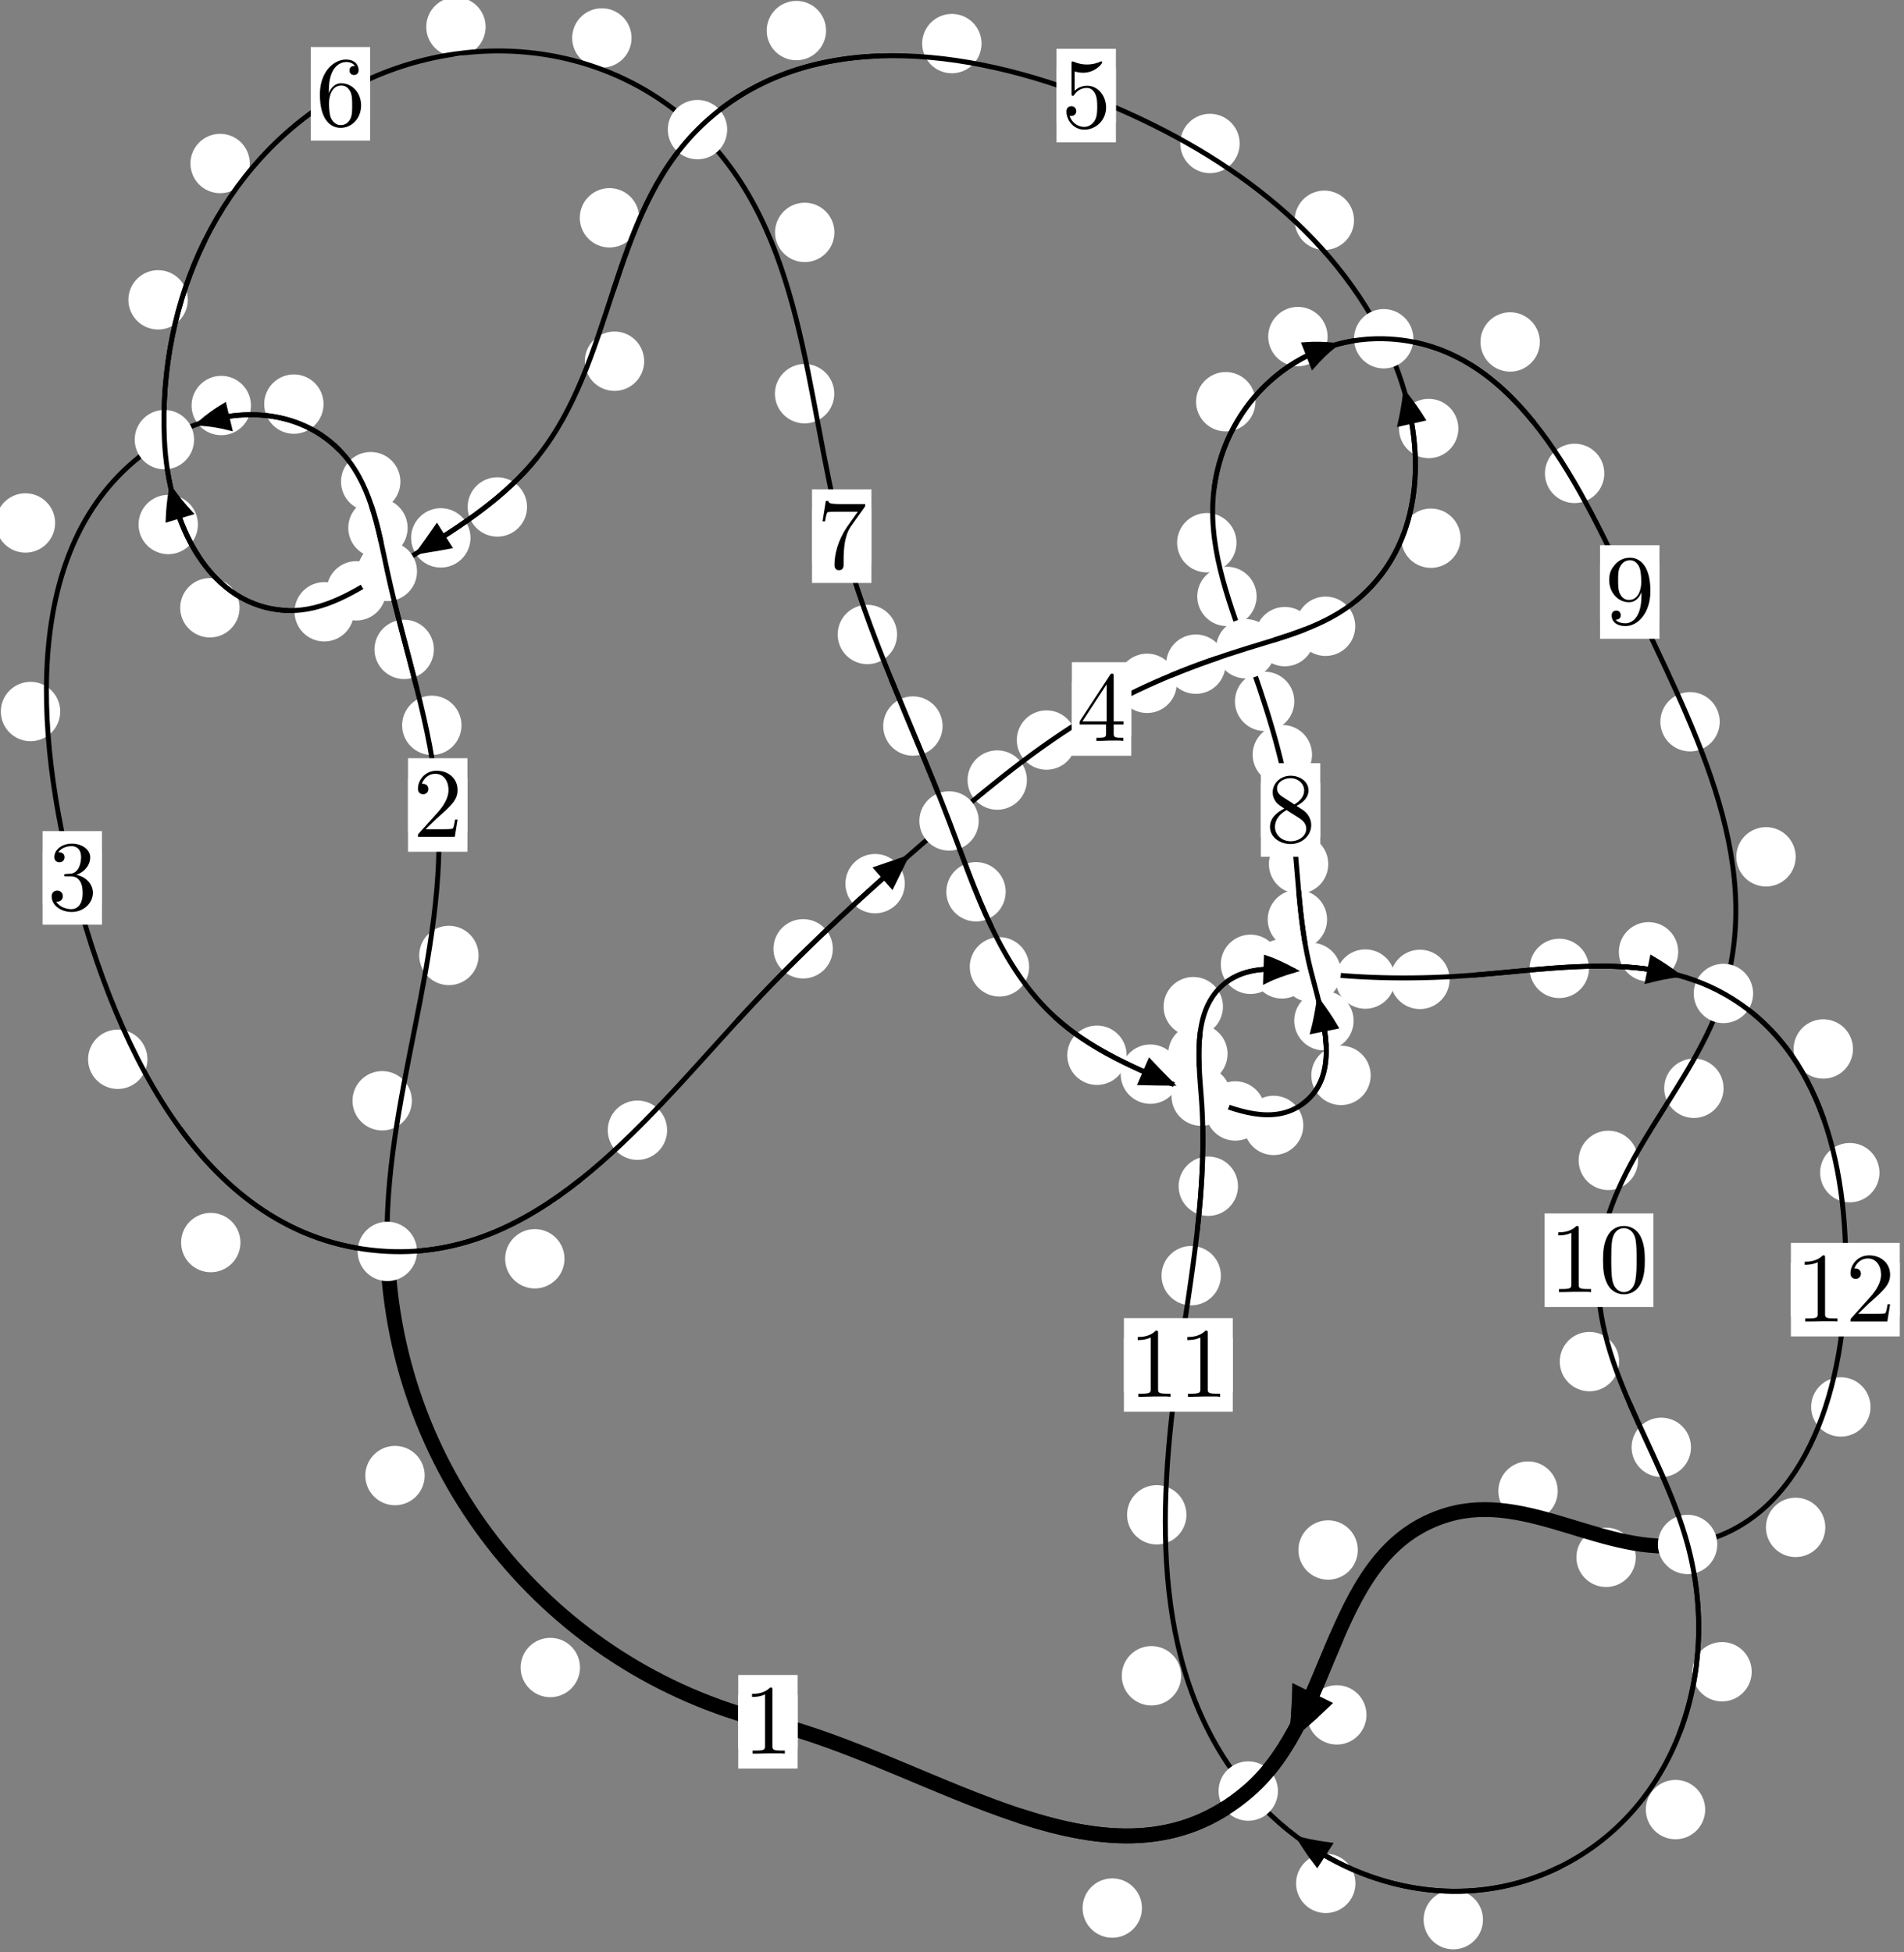 <?xml version="1.0"?>
<!-- Created by MetaPost 1.999 on 2021.07.06:0008 -->
<svg version="1.1" xmlns="http://www.w3.org/2000/svg" xmlns:xlink="http://www.w3.org/1999/xlink" width="191.711" height="196.555" viewBox="0 0 191.711 196.555">
<rect x="0" y="0" width="191.711" height="196.555" fill="#808080" stroke="none"/>
<!-- Original BoundingBox: -39.427658 -70.274521 152.283630 126.280273 -->
  <defs>
    <g transform="scale(0.01,0.01)" id="GLYPHcmr10_48">
      <path style="fill-rule: evenodd;" d="M460 -320C460 -400,455 -480,420 -554C374 -650,292 -666,250 -666C190 -666,117 -640,76 -547C44 -478,39 -400,39 -320C39 -245,43 -155,84 -79C127 2,200 22,249 22C303 22,379 1,423 -94C455 -163,460 -241,460 -320M249 -0C210 -0,151 -25,133 -121C122 -181,122 -273,122 -332C122 -396,122 -462,130 -516C149 -635,224 -644,249 -644C282 -644,348 -626,367 -527C377 -471,377 -395,377 -332C377 -257,377 -189,366 -125C351 -30,294 -0,249 -0"></path>
    </g>
    <g transform="scale(0.01,0.01)" id="GLYPHcmr10_49">
      <path style="fill-rule: evenodd;" d="M294 -640C294 -664,294 -666,271 -666C209 -602,121 -602,89 -602L89 -571C109 -571,168 -571,220 -597L220 -79C220 -43,217 -31,127 -31L95 -31L95 -0L257 -0L130 -3L217 -3L257 -3L297 -3L384 -3L419 -0L419 -31L387 -31C297 -31,294 -42,294 -79"></path>
    </g>
    <g transform="scale(0.01,0.01)" id="GLYPHcmr10_50">
      <path style="fill-rule: evenodd;" d="M127 -77L233 -180C389 -318,449 -372,449 -472C449 -586,359 -666,237 -666C124 -666,50 -574,50 -485C50 -429,100 -429,103 -429C120 -429,155 -441,155 -482C155 -508,137 -534,102 -534C94 -534,92 -534,89 -533C112 -598,166 -635,224 -635C315 -635,358 -554,358 -472C358 -392,308 -313,253 -251L61 -37C50 -26,50 -24,50 -0L421 -0L449 -174L424 -174C419 -144,412 -100,402 -85C395 -77,329 -77,307 -77"></path>
    </g>
    <g transform="scale(0.01,0.01)" id="GLYPHcmr10_51">
      <path style="fill-rule: evenodd;" d="M290 -352C372 -379,430 -449,430 -528C430 -610,342 -666,246 -666C145 -666,69 -606,69 -530C69 -497,91 -478,120 -478C151 -478,171 -500,171 -529C171 -579,124 -579,109 -579C140 -628,206 -641,242 -641C283 -641,338 -619,338 -529C338 -517,336 -459,310 -415C280 -367,246 -364,221 -363C213 -362,189 -360,182 -360C174 -359,167 -358,167 -348C167 -337,174 -337,191 -337L235 -337C317 -337,354 -269,354 -171C354 -35,285 -6,241 -6C198 -6,123 -23,88 -82C123 -77,154 -99,154 -137C154 -173,127 -193,98 -193C74 -193,42 -179,42 -135C42 -44,135 22,244 22C366 22,457 -69,457 -171C457 -253,394 -331,290 -352"></path>
    </g>
    <g transform="scale(0.01,0.01)" id="GLYPHcmr10_52">
      <path style="fill-rule: evenodd;" d="M294 -165L294 -78C294 -42,292 -31,218 -31L197 -31L197 -0L332 -0L238 -3L290 -3L332 -3L374 -3L427 -3L468 -0L468 -31L447 -31C373 -31,371 -42,371 -78L371 -165L471 -165L471 -196L371 -196L371 -651C371 -671,371 -677,355 -677C346 -677,343 -677,335 -665L28 -196L28 -165M300 -196L56 -196L300 -569"></path>
    </g>
    <g transform="scale(0.01,0.01)" id="GLYPHcmr10_53">
      <path style="fill-rule: evenodd;" d="M449 -201C449 -320,367 -420,259 -420C211 -420,168 -404,132 -369L132 -564C152 -558,185 -551,217 -551C340 -551,410 -642,410 -655C410 -661,407 -666,400 -666C399 -666,397 -666,392 -663C372 -654,323 -634,256 -634C216 -634,170 -641,123 -662C115 -665,113 -665,111 -665C101 -665,101 -657,101 -641L101 -345C101 -327,101 -319,115 -319C122 -319,124 -322,128 -328C139 -344,176 -398,257 -398C309 -398,334 -352,342 -334C358 -297,360 -258,360 -208C360 -173,360 -113,336 -71C312 -32,275 -6,229 -6C156 -6,99 -59,82 -118C85 -117,88 -116,99 -116C132 -116,149 -141,149 -165C149 -189,132 -214,99 -214C85 -214,50 -207,50 -161C50 -75,119 22,231 22C347 22,449 -74,449 -201"></path>
    </g>
    <g transform="scale(0.01,0.01)" id="GLYPHcmr10_54">
      <path style="fill-rule: evenodd;" d="M132 -328L132 -352C132 -605,256 -641,307 -641C331 -641,373 -635,395 -601C380 -601,340 -601,340 -556C340 -525,364 -510,386 -510C402 -510,432 -519,432 -558C432 -618,388 -666,305 -666C177 -666,42 -537,42 -316C42 -49,158 22,251 22C362 22,457 -72,457 -204C457 -331,368 -427,257 -427C189 -427,152 -376,132 -328M251 -6C188 -6,158 -66,152 -81C134 -128,134 -208,134 -226C134 -304,166 -404,256 -404C272 -404,318 -404,349 -342C367 -305,367 -254,367 -205C367 -157,367 -107,350 -71C320 -11,274 -6,251 -6"></path>
    </g>
    <g transform="scale(0.01,0.01)" id="GLYPHcmr10_55">
      <path style="fill-rule: evenodd;" d="M476 -609C485 -621,485 -623,485 -644L242 -644C120 -644,118 -657,114 -676L89 -676L56 -470L81 -470C84 -486,93 -549,106 -561C113 -567,191 -567,204 -567L411 -567C400 -551,321 -442,299 -409C209 -274,176 -135,176 -33C176 -23,176 22,222 22C268 22,268 -23,268 -33L268 -84C268 -139,271 -194,279 -248C283 -271,297 -357,341 -419"></path>
    </g>
    <g transform="scale(0.01,0.01)" id="GLYPHcmr10_56">
      <path style="fill-rule: evenodd;" d="M163 -457C117 -487,113 -521,113 -538C113 -599,178 -641,249 -641C322 -641,386 -589,386 -517C386 -460,347 -412,287 -377M309 -362C381 -399,430 -451,430 -517C430 -609,341 -666,250 -666C150 -666,69 -592,69 -499C69 -481,71 -436,113 -389C124 -377,161 -352,186 -335C128 -306,42 -250,42 -151C42 -45,144 22,249 22C362 22,457 -61,457 -168C457 -204,446 -249,408 -291C389 -312,373 -322,309 -362M209 -320L332 -242C360 -223,407 -193,407 -132C407 -58,332 -6,250 -6C164 -6,92 -68,92 -151C92 -209,124 -273,209 -320"></path>
    </g>
    <g transform="scale(0.01,0.01)" id="GLYPHcmr10_57">
      <path style="fill-rule: evenodd;" d="M367 -318L367 -286C367 -52,263 -6,205 -6C188 -6,134 -8,107 -42C151 -42,159 -71,159 -88C159 -119,135 -134,113 -134C97 -134,67 -125,67 -86C67 -19,121 22,206 22C335 22,457 -114,457 -329C457 -598,342 -666,253 -666C198 -666,149 -648,106 -603C65 -558,42 -516,42 -441C42 -316,130 -218,242 -218C303 -218,344 -260,367 -318M243 -241C227 -241,181 -241,150 -304C132 -341,132 -391,132 -440C132 -494,132 -541,153 -578C180 -628,218 -641,253 -641C299 -641,332 -607,349 -562C361 -530,365 -467,365 -421C365 -338,331 -241,243 -241"></path>
    </g>
  </defs>
  <path d="M58.398 167.897C58.398 167.105,58.083 166.344,57.523 165.784C56.962 165.224,56.202 164.909,55.409 164.909C54.617 164.909,53.857 165.224,53.296 165.784C52.736 166.344,52.421 167.105,52.421 167.897C52.421 168.69,52.736 169.45,53.296 170.011C53.857 170.571,54.617 170.886,55.409 170.886C56.202 170.886,56.962 170.571,57.523 170.011C58.083 169.45,58.398 168.69,58.398 167.897Z" style="fill: rgb(100%,100%,100%);stroke: none;"></path>
  <path d="M80.312 173.361C80.312 172.568,79.997 171.808,79.436 171.248C78.876 170.687,78.115 170.372,77.323 170.372C76.53 170.372,75.77 170.687,75.209 171.248C74.649 171.808,74.334 172.568,74.334 173.361C74.334 174.154,74.649 174.914,75.209 175.474C75.77 176.035,76.53 176.35,77.323 176.35C78.115 176.35,78.876 176.035,79.436 175.474C79.997 174.914,80.312 174.154,80.312 173.361Z" style="fill: rgb(100%,100%,100%);stroke: none;"></path>
  <path d="M41.47 110.833C41.47 110.04,41.156 109.28,40.595 108.72C40.035 108.159,39.274 107.844,38.482 107.844C37.689 107.844,36.929 108.159,36.368 108.72C35.808 109.28,35.493 110.04,35.493 110.833C35.493 111.626,35.808 112.386,36.368 112.946C36.929 113.507,37.689 113.822,38.482 113.822C39.274 113.822,40.035 113.507,40.595 112.946C41.156 112.386,41.47 111.626,41.47 110.833Z" style="fill: rgb(100%,100%,100%);stroke: none;"></path>
  <path d="M42.76 148.571C42.76 147.778,42.445 147.018,41.885 146.458C41.324 145.897,40.564 145.582,39.771 145.582C38.979 145.582,38.218 145.897,37.658 146.458C37.097 147.018,36.783 147.778,36.783 148.571C36.783 149.364,37.097 150.124,37.658 150.684C38.218 151.245,38.979 151.56,39.771 151.56C40.564 151.56,41.324 151.245,41.885 150.684C42.445 150.124,42.76 149.364,42.76 148.571Z" style="fill: rgb(100%,100%,100%);stroke: none;"></path>
  <path d="M46.467 73.031C46.467 72.238,46.152 71.478,45.591 70.917C45.031 70.357,44.271 70.042,43.478 70.042C42.685 70.042,41.925 70.357,41.365 70.917C40.804 71.478,40.489 72.238,40.489 73.031C40.489 73.823,40.804 74.584,41.365 75.144C41.925 75.705,42.685 76.02,43.478 76.02C44.271 76.02,45.031 75.705,45.591 75.144C46.152 74.584,46.467 73.823,46.467 73.031Z" style="fill: rgb(100%,100%,100%);stroke: none;"></path>
  <path d="M48.189 96.204C48.189 95.411,47.874 94.651,47.313 94.09C46.753 93.53,45.993 93.215,45.2 93.215C44.407 93.215,43.647 93.53,43.087 94.09C42.526 94.651,42.211 95.411,42.211 96.204C42.211 96.996,42.526 97.756,43.087 98.317C43.647 98.877,44.407 99.192,45.2 99.192C45.993 99.192,46.753 98.877,47.313 98.317C47.874 97.756,48.189 96.996,48.189 96.204Z" style="fill: rgb(100%,100%,100%);stroke: none;"></path>
  <path d="M41.043 53.151C41.043 52.358,40.728 51.598,40.168 51.038C39.607 50.477,38.847 50.162,38.054 50.162C37.262 50.162,36.501 50.477,35.941 51.038C35.381 51.598,35.066 52.358,35.066 53.151C35.066 53.944,35.381 54.704,35.941 55.264C36.501 55.825,37.262 56.14,38.054 56.14C38.847 56.14,39.607 55.825,40.168 55.264C40.728 54.704,41.043 53.944,41.043 53.151Z" style="fill: rgb(100%,100%,100%);stroke: none;"></path>
  <path d="M43.684 65.387C43.684 64.594,43.369 63.834,42.809 63.273C42.248 62.713,41.488 62.398,40.695 62.398C39.903 62.398,39.143 62.713,38.582 63.273C38.022 63.834,37.707 64.594,37.707 65.387C37.707 66.179,38.022 66.939,38.582 67.5C39.143 68.06,39.903 68.375,40.695 68.375C41.488 68.375,42.248 68.06,42.809 67.5C43.369 66.939,43.684 66.179,43.684 65.387Z" style="fill: rgb(100%,100%,100%);stroke: none;"></path>
  <path d="M32.577 40.689C32.577 39.896,32.262 39.136,31.702 38.576C31.141 38.015,30.381 37.7,29.588 37.7C28.796 37.7,28.036 38.015,27.475 38.576C26.915 39.136,26.6 39.896,26.6 40.689C26.6 41.482,26.915 42.242,27.475 42.802C28.036 43.363,28.796 43.678,29.588 43.678C30.381 43.678,31.141 43.363,31.702 42.802C32.262 42.242,32.577 41.482,32.577 40.689Z" style="fill: rgb(100%,100%,100%);stroke: none;"></path>
  <path d="M40.314 48.498C40.314 47.705,39.999 46.945,39.439 46.385C38.878 45.824,38.118 45.509,37.325 45.509C36.533 45.509,35.772 45.824,35.212 46.385C34.651 46.945,34.336 47.705,34.336 48.498C34.336 49.291,34.651 50.051,35.212 50.611C35.772 51.172,36.533 51.487,37.325 51.487C38.118 51.487,38.878 51.172,39.439 50.611C39.999 50.051,40.314 49.291,40.314 48.498Z" style="fill: rgb(100%,100%,100%);stroke: none;"></path>
  <path d="M5.55 52.656C5.55 51.863,5.235 51.103,4.674 50.543C4.114 49.982,3.354 49.667,2.561 49.667C1.768 49.667,1.008 49.982,0.448 50.543C-0.113 51.103,-0.428 51.863,-0.428 52.656C-0.428 53.449,-0.113 54.209,0.448 54.769C1.008 55.33,1.768 55.645,2.561 55.645C3.354 55.645,4.114 55.33,4.674 54.769C5.235 54.209,5.55 53.449,5.55 52.656Z" style="fill: rgb(100%,100%,100%);stroke: none;"></path>
  <path d="M25.268 40.832C25.268 40.039,24.953 39.279,24.392 38.719C23.832 38.158,23.072 37.843,22.279 37.843C21.486 37.843,20.726 38.158,20.166 38.719C19.605 39.279,19.29 40.039,19.29 40.832C19.29 41.625,19.605 42.385,20.166 42.945C20.726 43.506,21.486 43.821,22.279 43.821C23.072 43.821,23.832 43.506,24.392 42.945C24.953 42.385,25.268 41.625,25.268 40.832Z" style="fill: rgb(100%,100%,100%);stroke: none;"></path>
  <path d="M14.844 106.658C14.844 105.865,14.529 105.105,13.969 104.544C13.408 103.984,12.648 103.669,11.856 103.669C11.063 103.669,10.303 103.984,9.742 104.544C9.182 105.105,8.867 105.865,8.867 106.658C8.867 107.45,9.182 108.21,9.742 108.771C10.303 109.331,11.063 109.646,11.856 109.646C12.648 109.646,13.408 109.331,13.969 108.771C14.529 108.21,14.844 107.45,14.844 106.658Z" style="fill: rgb(100%,100%,100%);stroke: none;"></path>
  <path d="M6.062 71.642C6.062 70.849,5.747 70.089,5.187 69.529C4.626 68.968,3.866 68.653,3.073 68.653C2.281 68.653,1.521 68.968,0.96 69.529C0.4 70.089,0.085 70.849,0.085 71.642C0.085 72.435,0.4 73.195,0.96 73.755C1.521 74.316,2.281 74.631,3.073 74.631C3.866 74.631,4.626 74.316,5.187 73.755C5.747 73.195,6.062 72.435,6.062 71.642Z" style="fill: rgb(100%,100%,100%);stroke: none;"></path>
  <path d="M56.838 126.743C56.838 125.95,56.524 125.19,55.963 124.63C55.403 124.069,54.642 123.754,53.85 123.754C53.057 123.754,52.297 124.069,51.736 124.63C51.176 125.19,50.861 125.95,50.861 126.743C50.861 127.536,51.176 128.296,51.736 128.856C52.297 129.417,53.057 129.732,53.85 129.732C54.642 129.732,55.403 129.417,55.963 128.856C56.524 128.296,56.838 127.536,56.838 126.743Z" style="fill: rgb(100%,100%,100%);stroke: none;"></path>
  <path d="M24.211 125.11C24.211 124.318,23.896 123.558,23.336 122.997C22.775 122.437,22.015 122.122,21.222 122.122C20.43 122.122,19.67 122.437,19.109 122.997C18.549 123.558,18.234 124.318,18.234 125.11C18.234 125.903,18.549 126.663,19.109 127.224C19.67 127.784,20.43 128.099,21.222 128.099C22.015 128.099,22.775 127.784,23.336 127.224C23.896 126.663,24.211 125.903,24.211 125.11Z" style="fill: rgb(100%,100%,100%);stroke: none;"></path>
  <path d="M83.856 95.532C83.856 94.739,83.541 93.979,82.981 93.419C82.42 92.858,81.66 92.543,80.867 92.543C80.075 92.543,79.315 92.858,78.754 93.419C78.194 93.979,77.879 94.739,77.879 95.532C77.879 96.325,78.194 97.085,78.754 97.645C79.315 98.206,80.075 98.521,80.867 98.521C81.66 98.521,82.42 98.206,82.981 97.645C83.541 97.085,83.856 96.325,83.856 95.532Z" style="fill: rgb(100%,100%,100%);stroke: none;"></path>
  <path d="M67.172 113.799C67.172 113.006,66.857 112.246,66.296 111.685C65.736 111.125,64.976 110.81,64.183 110.81C63.39 110.81,62.63 111.125,62.07 111.685C61.509 112.246,61.194 113.006,61.194 113.799C61.194 114.591,61.509 115.352,62.07 115.912C62.63 116.473,63.39 116.788,64.183 116.788C64.976 116.788,65.736 116.473,66.296 115.912C66.857 115.352,67.172 114.591,67.172 113.799Z" style="fill: rgb(100%,100%,100%);stroke: none;"></path>
  <path d="M103.399 78.542C103.399 77.749,103.084 76.989,102.524 76.429C101.963 75.868,101.203 75.553,100.411 75.553C99.618 75.553,98.858 75.868,98.297 76.429C97.737 76.989,97.422 77.749,97.422 78.542C97.422 79.335,97.737 80.095,98.297 80.655C98.858 81.216,99.618 81.531,100.411 81.531C101.203 81.531,101.963 81.216,102.524 80.655C103.084 80.095,103.399 79.335,103.399 78.542Z" style="fill: rgb(100%,100%,100%);stroke: none;"></path>
  <path d="M91.102 88.972C91.102 88.18,90.787 87.42,90.227 86.859C89.666 86.299,88.906 85.984,88.113 85.984C87.321 85.984,86.561 86.299,86 86.859C85.44 87.42,85.125 88.18,85.125 88.972C85.125 89.765,85.44 90.525,86 91.086C86.561 91.646,87.321 91.961,88.113 91.961C88.906 91.961,89.666 91.646,90.227 91.086C90.787 90.525,91.102 89.765,91.102 88.972Z" style="fill: rgb(100%,100%,100%);stroke: none;"></path>
  <path d="M118.486 68.803C118.486 68.01,118.171 67.25,117.61 66.689C117.05 66.129,116.29 65.814,115.497 65.814C114.704 65.814,113.944 66.129,113.383 66.689C112.823 67.25,112.508 68.01,112.508 68.803C112.508 69.595,112.823 70.356,113.383 70.916C113.944 71.477,114.704 71.791,115.497 71.791C116.29 71.791,117.05 71.477,117.61 70.916C118.171 70.356,118.486 69.595,118.486 68.803Z" style="fill: rgb(100%,100%,100%);stroke: none;"></path>
  <path d="M108.358 74.514C108.358 73.721,108.043 72.961,107.483 72.401C106.922 71.84,106.162 71.525,105.37 71.525C104.577 71.525,103.817 71.84,103.256 72.401C102.696 72.961,102.381 73.721,102.381 74.514C102.381 75.307,102.696 76.067,103.256 76.628C103.817 77.188,104.577 77.503,105.37 77.503C106.162 77.503,106.922 77.188,107.483 76.628C108.043 76.067,108.358 75.307,108.358 74.514Z" style="fill: rgb(100%,100%,100%);stroke: none;"></path>
  <path d="M132.357 64.101C132.357 63.308,132.042 62.548,131.481 61.988C130.921 61.427,130.161 61.112,129.368 61.112C128.575 61.112,127.815 61.427,127.255 61.988C126.694 62.548,126.379 63.308,126.379 64.101C126.379 64.894,126.694 65.654,127.255 66.214C127.815 66.775,128.575 67.09,129.368 67.09C130.161 67.09,130.921 66.775,131.481 66.214C132.042 65.654,132.357 64.894,132.357 64.101Z" style="fill: rgb(100%,100%,100%);stroke: none;"></path>
  <path d="M123.396 66.875C123.396 66.082,123.081 65.322,122.52 64.761C121.96 64.201,121.2 63.886,120.407 63.886C119.614 63.886,118.854 64.201,118.294 64.761C117.733 65.322,117.418 66.082,117.418 66.875C117.418 67.667,117.733 68.428,118.294 68.988C118.854 69.549,119.614 69.863,120.407 69.863C121.2 69.863,121.96 69.549,122.52 68.988C123.081 68.428,123.396 67.667,123.396 66.875Z" style="fill: rgb(100%,100%,100%);stroke: none;"></path>
  <path d="M147.064 54.19C147.064 53.398,146.749 52.638,146.188 52.077C145.628 51.517,144.868 51.202,144.075 51.202C143.282 51.202,142.522 51.517,141.962 52.077C141.401 52.638,141.086 53.398,141.086 54.19C141.086 54.983,141.401 55.743,141.962 56.304C142.522 56.864,143.282 57.179,144.075 57.179C144.868 57.179,145.628 56.864,146.188 56.304C146.749 55.743,147.064 54.983,147.064 54.19Z" style="fill: rgb(100%,100%,100%);stroke: none;"></path>
  <path d="M136.459 63.057C136.459 62.264,136.144 61.504,135.583 60.944C135.023 60.383,134.263 60.068,133.47 60.068C132.677 60.068,131.917 60.383,131.357 60.944C130.796 61.504,130.481 62.264,130.481 63.057C130.481 63.85,130.796 64.61,131.357 65.17C131.917 65.731,132.677 66.046,133.47 66.046C134.263 66.046,135.023 65.731,135.583 65.17C136.144 64.61,136.459 63.85,136.459 63.057Z" style="fill: rgb(100%,100%,100%);stroke: none;"></path>
  <path d="M136.334 22.178C136.334 21.386,136.019 20.625,135.459 20.065C134.898 19.505,134.138 19.19,133.345 19.19C132.553 19.19,131.792 19.505,131.232 20.065C130.671 20.625,130.357 21.386,130.357 22.178C130.357 22.971,130.671 23.731,131.232 24.292C131.792 24.852,132.553 25.167,133.345 25.167C134.138 25.167,134.898 24.852,135.459 24.292C136.019 23.731,136.334 22.971,136.334 22.178Z" style="fill: rgb(100%,100%,100%);stroke: none;"></path>
  <path d="M146.84 43.145C146.84 42.352,146.525 41.592,145.965 41.032C145.404 40.471,144.644 40.156,143.852 40.156C143.059 40.156,142.299 40.471,141.738 41.032C141.178 41.592,140.863 42.352,140.863 43.145C140.863 43.938,141.178 44.698,141.738 45.258C142.299 45.819,143.059 46.134,143.852 46.134C144.644 46.134,145.404 45.819,145.965 45.258C146.525 44.698,146.84 43.938,146.84 43.145Z" style="fill: rgb(100%,100%,100%);stroke: none;"></path>
  <path d="M98.83 4.39C98.83 3.597,98.515 2.837,97.954 2.276C97.394 1.716,96.634 1.401,95.841 1.401C95.048 1.401,94.288 1.716,93.728 2.276C93.167 2.837,92.852 3.597,92.852 4.39C92.852 5.182,93.167 5.942,93.728 6.503C94.288 7.063,95.048 7.378,95.841 7.378C96.634 7.378,97.394 7.063,97.954 6.503C98.515 5.942,98.83 5.182,98.83 4.39Z" style="fill: rgb(100%,100%,100%);stroke: none;"></path>
  <path d="M124.819 14.447C124.819 13.654,124.504 12.894,123.943 12.334C123.383 11.773,122.623 11.458,121.83 11.458C121.037 11.458,120.277 11.773,119.717 12.334C119.156 12.894,118.841 13.654,118.841 14.447C118.841 15.24,119.156 16,119.717 16.56C120.277 17.121,121.037 17.436,121.83 17.436C122.623 17.436,123.383 17.121,123.943 16.56C124.504 16,124.819 15.24,124.819 14.447Z" style="fill: rgb(100%,100%,100%);stroke: none;"></path>
  <path d="M64.356 21.929C64.356 21.137,64.041 20.377,63.48 19.816C62.92 19.256,62.16 18.941,61.367 18.941C60.574 18.941,59.814 19.256,59.254 19.816C58.693 20.377,58.378 21.137,58.378 21.929C58.378 22.722,58.693 23.482,59.254 24.043C59.814 24.603,60.574 24.918,61.367 24.918C62.16 24.918,62.92 24.603,63.48 24.043C64.041 23.482,64.356 22.722,64.356 21.929Z" style="fill: rgb(100%,100%,100%);stroke: none;"></path>
  <path d="M83.175 3.08C83.175 2.287,82.86 1.527,82.3 0.966C81.74 0.406,80.979 0.091,80.187 0.091C79.394 0.091,78.634 0.406,78.073 0.966C77.513 1.527,77.198 2.287,77.198 3.08C77.198 3.872,77.513 4.632,78.073 5.193C78.634 5.753,79.394 6.068,80.187 6.068C80.979 6.068,81.74 5.753,82.3 5.193C82.86 4.632,83.175 3.872,83.175 3.08Z" style="fill: rgb(100%,100%,100%);stroke: none;"></path>
  <path d="M53.066 51.046C53.066 50.253,52.751 49.493,52.191 48.932C51.63 48.372,50.87 48.057,50.078 48.057C49.285 48.057,48.525 48.372,47.964 48.932C47.404 49.493,47.089 50.253,47.089 51.046C47.089 51.838,47.404 52.599,47.964 53.159C48.525 53.719,49.285 54.034,50.078 54.034C50.87 54.034,51.63 53.719,52.191 53.159C52.751 52.599,53.066 51.838,53.066 51.046Z" style="fill: rgb(100%,100%,100%);stroke: none;"></path>
  <path d="M64.861 36.369C64.861 35.577,64.546 34.816,63.986 34.256C63.426 33.695,62.665 33.381,61.873 33.381C61.08 33.381,60.32 33.695,59.759 34.256C59.199 34.816,58.884 35.577,58.884 36.369C58.884 37.162,59.199 37.922,59.759 38.483C60.32 39.043,61.08 39.358,61.873 39.358C62.665 39.358,63.426 39.043,63.986 38.483C64.546 37.922,64.861 37.162,64.861 36.369Z" style="fill: rgb(100%,100%,100%);stroke: none;"></path>
  <path d="M38.868 59.489C38.868 58.696,38.553 57.936,37.992 57.375C37.432 56.815,36.672 56.5,35.879 56.5C35.086 56.5,34.326 56.815,33.766 57.375C33.205 57.936,32.89 58.696,32.89 59.489C32.89 60.281,33.205 61.041,33.766 61.602C34.326 62.162,35.086 62.477,35.879 62.477C36.672 62.477,37.432 62.162,37.992 61.602C38.553 61.041,38.868 60.281,38.868 59.489Z" style="fill: rgb(100%,100%,100%);stroke: none;"></path>
  <path d="M47.373 54.157C47.373 53.364,47.058 52.604,46.497 52.044C45.937 51.483,45.177 51.168,44.384 51.168C43.591 51.168,42.831 51.483,42.271 52.044C41.71 52.604,41.395 53.364,41.395 54.157C41.395 54.95,41.71 55.71,42.271 56.27C42.831 56.831,43.591 57.146,44.384 57.146C45.177 57.146,45.937 56.831,46.497 56.27C47.058 55.71,47.373 54.95,47.373 54.157Z" style="fill: rgb(100%,100%,100%);stroke: none;"></path>
  <path d="M24.122 61.195C24.122 60.402,23.807 59.642,23.247 59.081C22.686 58.521,21.926 58.206,21.133 58.206C20.341 58.206,19.581 58.521,19.02 59.081C18.46 59.642,18.145 60.402,18.145 61.195C18.145 61.987,18.46 62.747,19.02 63.308C19.581 63.868,20.341 64.183,21.133 64.183C21.926 64.183,22.686 63.868,23.247 63.308C23.807 62.747,24.122 61.987,24.122 61.195Z" style="fill: rgb(100%,100%,100%);stroke: none;"></path>
  <path d="M35.636 61.6C35.636 60.808,35.321 60.048,34.761 59.487C34.2 58.927,33.44 58.612,32.647 58.612C31.855 58.612,31.094 58.927,30.534 59.487C29.973 60.048,29.659 60.808,29.659 61.6C29.659 62.393,29.973 63.153,30.534 63.714C31.094 64.274,31.855 64.589,32.647 64.589C33.44 64.589,34.2 64.274,34.761 63.714C35.321 63.153,35.636 62.393,35.636 61.6Z" style="fill: rgb(100%,100%,100%);stroke: none;"></path>
  <path d="M18.906 30.19C18.906 29.397,18.591 28.637,18.03 28.077C17.47 27.516,16.71 27.201,15.917 27.201C15.124 27.201,14.364 27.516,13.804 28.077C13.243 28.637,12.928 29.397,12.928 30.19C12.928 30.983,13.243 31.743,13.804 32.303C14.364 32.864,15.124 33.179,15.917 33.179C16.71 33.179,17.47 32.864,18.03 32.303C18.591 31.743,18.906 30.983,18.906 30.19Z" style="fill: rgb(100%,100%,100%);stroke: none;"></path>
  <path d="M19.928 52.812C19.928 52.019,19.613 51.259,19.053 50.699C18.492 50.138,17.732 49.823,16.939 49.823C16.147 49.823,15.386 50.138,14.826 50.699C14.265 51.259,13.95 52.019,13.95 52.812C13.95 53.605,14.265 54.365,14.826 54.925C15.386 55.486,16.147 55.801,16.939 55.801C17.732 55.801,18.492 55.486,19.053 54.925C19.613 54.365,19.928 53.605,19.928 52.812Z" style="fill: rgb(100%,100%,100%);stroke: none;"></path>
  <path d="M48.896 2.708C48.896 1.916,48.581 1.156,48.021 0.595C47.46 0.035,46.7 -0.28,45.907 -0.28C45.115 -0.28,44.354 0.035,43.794 0.595C43.233 1.156,42.919 1.916,42.919 2.708C42.919 3.501,43.233 4.261,43.794 4.822C44.354 5.382,45.115 5.697,45.907 5.697C46.7 5.697,47.46 5.382,48.021 4.822C48.581 4.261,48.896 3.501,48.896 2.708Z" style="fill: rgb(100%,100%,100%);stroke: none;"></path>
  <path d="M25.152 16.464C25.152 15.671,24.838 14.911,24.277 14.35C23.717 13.79,22.956 13.475,22.164 13.475C21.371 13.475,20.611 13.79,20.05 14.35C19.49 14.911,19.175 15.671,19.175 16.464C19.175 17.256,19.49 18.016,20.05 18.577C20.611 19.137,21.371 19.452,22.164 19.452C22.956 19.452,23.717 19.137,24.277 18.577C24.838 18.016,25.152 17.256,25.152 16.464Z" style="fill: rgb(100%,100%,100%);stroke: none;"></path>
  <path d="M84.015 23.399C84.015 22.606,83.7 21.846,83.14 21.286C82.579 20.725,81.819 20.41,81.026 20.41C80.234 20.41,79.474 20.725,78.913 21.286C78.353 21.846,78.038 22.606,78.038 23.399C78.038 24.192,78.353 24.952,78.913 25.512C79.474 26.073,80.234 26.388,81.026 26.388C81.819 26.388,82.579 26.073,83.14 25.512C83.7 24.952,84.015 24.192,84.015 23.399Z" style="fill: rgb(100%,100%,100%);stroke: none;"></path>
  <path d="M63.59 3.822C63.59 3.029,63.275 2.269,62.715 1.709C62.154 1.148,61.394 0.833,60.601 0.833C59.809 0.833,59.048 1.148,58.488 1.709C57.927 2.269,57.612 3.029,57.612 3.822C57.612 4.615,57.927 5.375,58.488 5.935C59.048 6.496,59.809 6.811,60.601 6.811C61.394 6.811,62.154 6.496,62.715 5.935C63.275 5.375,63.59 4.615,63.59 3.822Z" style="fill: rgb(100%,100%,100%);stroke: none;"></path>
  <path d="M90.322 63.886C90.322 63.094,90.007 62.334,89.446 61.773C88.886 61.213,88.126 60.898,87.333 60.898C86.54 60.898,85.78 61.213,85.22 61.773C84.659 62.334,84.344 63.094,84.344 63.886C84.344 64.679,84.659 65.439,85.22 66C85.78 66.56,86.54 66.875,87.333 66.875C88.126 66.875,88.886 66.56,89.446 66C90.007 65.439,90.322 64.679,90.322 63.886Z" style="fill: rgb(100%,100%,100%);stroke: none;"></path>
  <path d="M84.002 39.642C84.002 38.849,83.687 38.089,83.127 37.529C82.566 36.968,81.806 36.653,81.014 36.653C80.221 36.653,79.461 36.968,78.9 37.529C78.34 38.089,78.025 38.849,78.025 39.642C78.025 40.435,78.34 41.195,78.9 41.755C79.461 42.316,80.221 42.631,81.014 42.631C81.806 42.631,82.566 42.316,83.127 41.755C83.687 41.195,84.002 40.435,84.002 39.642Z" style="fill: rgb(100%,100%,100%);stroke: none;"></path>
  <path d="M101.262 89.791C101.262 88.998,100.947 88.238,100.387 87.677C99.826 87.117,99.066 86.802,98.274 86.802C97.481 86.802,96.721 87.117,96.16 87.677C95.6 88.238,95.285 88.998,95.285 89.791C95.285 90.583,95.6 91.343,96.16 91.904C96.721 92.464,97.481 92.779,98.274 92.779C99.066 92.779,99.826 92.464,100.387 91.904C100.947 91.343,101.262 90.583,101.262 89.791Z" style="fill: rgb(100%,100%,100%);stroke: none;"></path>
  <path d="M94.907 73.104C94.907 72.311,94.592 71.551,94.032 70.99C93.471 70.43,92.711 70.115,91.918 70.115C91.126 70.115,90.365 70.43,89.805 70.99C89.245 71.551,88.93 72.311,88.93 73.104C88.93 73.896,89.245 74.656,89.805 75.217C90.365 75.777,91.126 76.092,91.918 76.092C92.711 76.092,93.471 75.777,94.032 75.217C94.592 74.656,94.907 73.896,94.907 73.104Z" style="fill: rgb(100%,100%,100%);stroke: none;"></path>
  <path d="M113.44 106.25C113.44 105.457,113.125 104.697,112.565 104.137C112.004 103.576,111.244 103.261,110.451 103.261C109.659 103.261,108.898 103.576,108.338 104.137C107.778 104.697,107.463 105.457,107.463 106.25C107.463 107.043,107.778 107.803,108.338 108.363C108.898 108.924,109.659 109.239,110.451 109.239C111.244 109.239,112.004 108.924,112.565 108.363C113.125 107.803,113.44 107.043,113.44 106.25Z" style="fill: rgb(100%,100%,100%);stroke: none;"></path>
  <path d="M103.62 97.35C103.62 96.557,103.305 95.797,102.745 95.236C102.185 94.676,101.424 94.361,100.632 94.361C99.839 94.361,99.079 94.676,98.518 95.236C97.958 95.797,97.643 96.557,97.643 97.35C97.643 98.142,97.958 98.903,98.518 99.463C99.079 100.024,99.839 100.339,100.632 100.339C101.424 100.339,102.185 100.024,102.745 99.463C103.305 98.903,103.62 98.142,103.62 97.35Z" style="fill: rgb(100%,100%,100%);stroke: none;"></path>
  <path d="M127.366 111.861C127.366 111.068,127.051 110.308,126.49 109.748C125.93 109.187,125.17 108.872,124.377 108.872C123.584 108.872,122.824 109.187,122.264 109.748C121.703 110.308,121.388 111.068,121.388 111.861C121.388 112.654,121.703 113.414,122.264 113.974C122.824 114.535,123.584 114.85,124.377 114.85C125.17 114.85,125.93 114.535,126.49 113.974C127.051 113.414,127.366 112.654,127.366 111.861Z" style="fill: rgb(100%,100%,100%);stroke: none;"></path>
  <path d="M118.815 108.154C118.815 107.361,118.5 106.601,117.94 106.04C117.379 105.48,116.619 105.165,115.826 105.165C115.034 105.165,114.274 105.48,113.713 106.04C113.153 106.601,112.838 107.361,112.838 108.154C112.838 108.946,113.153 109.707,113.713 110.267C114.274 110.828,115.034 111.143,115.826 111.143C116.619 111.143,117.379 110.828,117.94 110.267C118.5 109.707,118.815 108.946,118.815 108.154Z" style="fill: rgb(100%,100%,100%);stroke: none;"></path>
  <path d="M138.012 108.279C138.012 107.487,137.697 106.726,137.137 106.166C136.576 105.605,135.816 105.29,135.024 105.29C134.231 105.29,133.471 105.605,132.91 106.166C132.35 106.726,132.035 107.487,132.035 108.279C132.035 109.072,132.35 109.832,132.91 110.393C133.471 110.953,134.231 111.268,135.024 111.268C135.816 111.268,136.576 110.953,137.137 110.393C137.697 109.832,138.012 109.072,138.012 108.279Z" style="fill: rgb(100%,100%,100%);stroke: none;"></path>
  <path d="M131.229 113.315C131.229 112.522,130.914 111.762,130.354 111.201C129.793 110.641,129.033 110.326,128.24 110.326C127.448 110.326,126.687 110.641,126.127 111.201C125.566 111.762,125.252 112.522,125.252 113.315C125.252 114.107,125.566 114.868,126.127 115.428C126.687 115.989,127.448 116.303,128.24 116.303C129.033 116.303,129.793 115.989,130.354 115.428C130.914 114.868,131.229 114.107,131.229 113.315Z" style="fill: rgb(100%,100%,100%);stroke: none;"></path>
  <path d="M133.621 92.582C133.621 91.79,133.306 91.029,132.746 90.469C132.185 89.909,131.425 89.594,130.633 89.594C129.84 89.594,129.08 89.909,128.519 90.469C127.959 91.029,127.644 91.79,127.644 92.582C127.644 93.375,127.959 94.135,128.519 94.696C129.08 95.256,129.84 95.571,130.633 95.571C131.425 95.571,132.185 95.256,132.746 94.696C133.306 94.135,133.621 93.375,133.621 92.582Z" style="fill: rgb(100%,100%,100%);stroke: none;"></path>
  <path d="M136.292 102.774C136.292 101.982,135.977 101.221,135.417 100.661C134.856 100.101,134.096 99.786,133.303 99.786C132.511 99.786,131.75 100.101,131.19 100.661C130.629 101.221,130.315 101.982,130.315 102.774C130.315 103.567,130.629 104.327,131.19 104.888C131.75 105.448,132.511 105.763,133.303 105.763C134.096 105.763,134.856 105.448,135.417 104.888C135.977 104.327,136.292 103.567,136.292 102.774Z" style="fill: rgb(100%,100%,100%);stroke: none;"></path>
  <path d="M132.106 75.983C132.106 75.19,131.791 74.43,131.231 73.87C130.67 73.309,129.91 72.994,129.118 72.994C128.325 72.994,127.565 73.309,127.004 73.87C126.444 74.43,126.129 75.19,126.129 75.983C126.129 76.776,126.444 77.536,127.004 78.096C127.565 78.657,128.325 78.972,129.118 78.972C129.91 78.972,130.67 78.657,131.231 78.096C131.791 77.536,132.106 76.776,132.106 75.983Z" style="fill: rgb(100%,100%,100%);stroke: none;"></path>
  <path d="M133.741 87.002C133.741 86.209,133.426 85.449,132.866 84.888C132.305 84.328,131.545 84.013,130.752 84.013C129.96 84.013,129.2 84.328,128.639 84.888C128.079 85.449,127.764 86.209,127.764 87.002C127.764 87.794,128.079 88.554,128.639 89.115C129.2 89.675,129.96 89.99,130.752 89.99C131.545 89.99,132.305 89.675,132.866 89.115C133.426 88.554,133.741 87.794,133.741 87.002Z" style="fill: rgb(100%,100%,100%);stroke: none;"></path>
  <path d="M126.527 60.052C126.527 59.26,126.212 58.499,125.652 57.939C125.091 57.379,124.331 57.064,123.539 57.064C122.746 57.064,121.986 57.379,121.425 57.939C120.865 58.499,120.55 59.26,120.55 60.052C120.55 60.845,120.865 61.605,121.425 62.166C121.986 62.726,122.746 63.041,123.539 63.041C124.331 63.041,125.091 62.726,125.652 62.166C126.212 61.605,126.527 60.845,126.527 60.052Z" style="fill: rgb(100%,100%,100%);stroke: none;"></path>
  <path d="M130.322 70.619C130.322 69.826,130.007 69.066,129.446 68.505C128.886 67.945,128.126 67.63,127.333 67.63C126.54 67.63,125.78 67.945,125.22 68.505C124.659 69.066,124.344 69.826,124.344 70.619C124.344 71.411,124.659 72.172,125.22 72.732C125.78 73.292,126.54 73.607,127.333 73.607C128.126 73.607,128.886 73.292,129.446 72.732C130.007 72.172,130.322 71.411,130.322 70.619Z" style="fill: rgb(100%,100%,100%);stroke: none;"></path>
  <path d="M126.409 40.45C126.409 39.657,126.094 38.897,125.533 38.336C124.973 37.776,124.213 37.461,123.42 37.461C122.627 37.461,121.867 37.776,121.307 38.336C120.746 38.897,120.431 39.657,120.431 40.45C120.431 41.242,120.746 42.003,121.307 42.563C121.867 43.124,122.627 43.438,123.42 43.438C124.213 43.438,124.973 43.124,125.533 42.563C126.094 42.003,126.409 41.242,126.409 40.45Z" style="fill: rgb(100%,100%,100%);stroke: none;"></path>
  <path d="M124.5 54.646C124.5 53.854,124.185 53.093,123.625 52.533C123.064 51.972,122.304 51.657,121.512 51.657C120.719 51.657,119.959 51.972,119.398 52.533C118.838 53.093,118.523 53.854,118.523 54.646C118.523 55.439,118.838 56.199,119.398 56.76C119.959 57.32,120.719 57.635,121.512 57.635C122.304 57.635,123.064 57.32,123.625 56.76C124.185 56.199,124.5 55.439,124.5 54.646Z" style="fill: rgb(100%,100%,100%);stroke: none;"></path>
  <path d="M155.044 34.431C155.044 33.638,154.729 32.878,154.168 32.317C153.608 31.757,152.848 31.442,152.055 31.442C151.262 31.442,150.502 31.757,149.942 32.317C149.381 32.878,149.066 33.638,149.066 34.431C149.066 35.223,149.381 35.983,149.942 36.544C150.502 37.104,151.262 37.419,152.055 37.419C152.848 37.419,153.608 37.104,154.168 36.544C154.729 35.983,155.044 35.223,155.044 34.431Z" style="fill: rgb(100%,100%,100%);stroke: none;"></path>
  <path d="M133.672 33.889C133.672 33.096,133.357 32.336,132.796 31.775C132.236 31.215,131.476 30.9,130.683 30.9C129.89 30.9,129.13 31.215,128.57 31.775C128.009 32.336,127.694 33.096,127.694 33.889C127.694 34.681,128.009 35.441,128.57 36.002C129.13 36.562,129.89 36.877,130.683 36.877C131.476 36.877,132.236 36.562,132.796 36.002C133.357 35.441,133.672 34.681,133.672 33.889Z" style="fill: rgb(100%,100%,100%);stroke: none;"></path>
  <path d="M173.157 72.671C173.157 71.879,172.842 71.119,172.282 70.558C171.721 69.998,170.961 69.683,170.169 69.683C169.376 69.683,168.616 69.998,168.055 70.558C167.495 71.119,167.18 71.879,167.18 72.671C167.18 73.464,167.495 74.224,168.055 74.785C168.616 75.345,169.376 75.66,170.169 75.66C170.961 75.66,171.721 75.345,172.282 74.785C172.842 74.224,173.157 73.464,173.157 72.671Z" style="fill: rgb(100%,100%,100%);stroke: none;"></path>
  <path d="M161.536 47.665C161.536 46.872,161.221 46.112,160.661 45.552C160.1 44.991,159.34 44.676,158.547 44.676C157.755 44.676,156.994 44.991,156.434 45.552C155.874 46.112,155.559 46.872,155.559 47.665C155.559 48.458,155.874 49.218,156.434 49.778C156.994 50.339,157.755 50.654,158.547 50.654C159.34 50.654,160.1 50.339,160.661 49.778C161.221 49.218,161.536 48.458,161.536 47.665Z" style="fill: rgb(100%,100%,100%);stroke: none;"></path>
  <path d="M173.543 109.577C173.543 108.784,173.228 108.024,172.668 107.464C172.107 106.903,171.347 106.588,170.554 106.588C169.762 106.588,169.001 106.903,168.441 107.464C167.881 108.024,167.566 108.784,167.566 109.577C167.566 110.37,167.881 111.13,168.441 111.69C169.001 112.251,169.762 112.566,170.554 112.566C171.347 112.566,172.107 112.251,172.668 111.69C173.228 111.13,173.543 110.37,173.543 109.577Z" style="fill: rgb(100%,100%,100%);stroke: none;"></path>
  <path d="M180.806 86.27C180.806 85.478,180.491 84.717,179.93 84.157C179.37 83.597,178.609 83.282,177.817 83.282C177.024 83.282,176.264 83.597,175.703 84.157C175.143 84.717,174.828 85.478,174.828 86.27C174.828 87.063,175.143 87.823,175.703 88.384C176.264 88.944,177.024 89.259,177.817 89.259C178.609 89.259,179.37 88.944,179.93 88.384C180.491 87.823,180.806 87.063,180.806 86.27Z" style="fill: rgb(100%,100%,100%);stroke: none;"></path>
  <path d="M163.027 137.097C163.027 136.304,162.712 135.544,162.152 134.984C161.591 134.423,160.831 134.108,160.038 134.108C159.246 134.108,158.486 134.423,157.925 134.984C157.365 135.544,157.05 136.304,157.05 137.097C157.05 137.89,157.365 138.65,157.925 139.21C158.486 139.771,159.246 140.086,160.038 140.086C160.831 140.086,161.591 139.771,162.152 139.21C162.712 138.65,163.027 137.89,163.027 137.097Z" style="fill: rgb(100%,100%,100%);stroke: none;"></path>
  <path d="M164.929 116.836C164.929 116.044,164.614 115.283,164.054 114.723C163.493 114.162,162.733 113.848,161.94 113.848C161.148 113.848,160.387 114.162,159.827 114.723C159.266 115.283,158.952 116.044,158.952 116.836C158.952 117.629,159.266 118.389,159.827 118.95C160.387 119.51,161.148 119.825,161.94 119.825C162.733 119.825,163.493 119.51,164.054 118.95C164.614 118.389,164.929 117.629,164.929 116.836Z" style="fill: rgb(100%,100%,100%);stroke: none;"></path>
  <path d="M176.378 168.324C176.378 167.531,176.063 166.771,175.502 166.21C174.942 165.65,174.182 165.335,173.389 165.335C172.596 165.335,171.836 165.65,171.276 166.21C170.715 166.771,170.4 167.531,170.4 168.324C170.4 169.116,170.715 169.877,171.276 170.437C171.836 170.998,172.596 171.312,173.389 171.312C174.182 171.312,174.942 170.998,175.502 170.437C176.063 169.877,176.378 169.116,176.378 168.324Z" style="fill: rgb(100%,100%,100%);stroke: none;"></path>
  <path d="M170.262 145.729C170.262 144.936,169.947 144.176,169.386 143.615C168.826 143.055,168.066 142.74,167.273 142.74C166.48 142.74,165.72 143.055,165.16 143.615C164.599 144.176,164.284 144.936,164.284 145.729C164.284 146.521,164.599 147.281,165.16 147.842C165.72 148.402,166.48 148.717,167.273 148.717C168.066 148.717,168.826 148.402,169.386 147.842C169.947 147.281,170.262 146.521,170.262 145.729Z" style="fill: rgb(100%,100%,100%);stroke: none;"></path>
  <path d="M149.319 193.286C149.319 192.493,149.004 191.733,148.443 191.172C147.883 190.612,147.123 190.297,146.33 190.297C145.537 190.297,144.777 190.612,144.217 191.172C143.656 191.733,143.341 192.493,143.341 193.286C143.341 194.078,143.656 194.839,144.217 195.399C144.777 195.96,145.537 196.275,146.33 196.275C147.123 196.275,147.883 195.96,148.443 195.399C149.004 194.839,149.319 194.078,149.319 193.286Z" style="fill: rgb(100%,100%,100%);stroke: none;"></path>
  <path d="M171.693 182.203C171.693 181.41,171.378 180.65,170.818 180.09C170.257 179.529,169.497 179.214,168.704 179.214C167.912 179.214,167.152 179.529,166.591 180.09C166.031 180.65,165.716 181.41,165.716 182.203C165.716 182.996,166.031 183.756,166.591 184.316C167.152 184.877,167.912 185.192,168.704 185.192C169.497 185.192,170.257 184.877,170.818 184.316C171.378 183.756,171.693 182.996,171.693 182.203Z" style="fill: rgb(100%,100%,100%);stroke: none;"></path>
  <path d="M118.926 168.729C118.926 167.936,118.611 167.176,118.051 166.616C117.49 166.055,116.73 165.74,115.938 165.74C115.145 165.74,114.385 166.055,113.824 166.616C113.264 167.176,112.949 167.936,112.949 168.729C112.949 169.522,113.264 170.282,113.824 170.842C114.385 171.403,115.145 171.718,115.938 171.718C116.73 171.718,117.49 171.403,118.051 170.842C118.611 170.282,118.926 169.522,118.926 168.729Z" style="fill: rgb(100%,100%,100%);stroke: none;"></path>
  <path d="M136.476 189.633C136.476 188.84,136.161 188.08,135.601 187.519C135.041 186.959,134.28 186.644,133.488 186.644C132.695 186.644,131.935 186.959,131.374 187.519C130.814 188.08,130.499 188.84,130.499 189.633C130.499 190.425,130.814 191.186,131.374 191.746C131.935 192.306,132.695 192.621,133.488 192.621C134.28 192.621,135.041 192.306,135.601 191.746C136.161 191.186,136.476 190.425,136.476 189.633Z" style="fill: rgb(100%,100%,100%);stroke: none;"></path>
  <path d="M122.929 128.442C122.929 127.649,122.614 126.889,122.054 126.329C121.493 125.768,120.733 125.453,119.94 125.453C119.148 125.453,118.387 125.768,117.827 126.329C117.266 126.889,116.952 127.649,116.952 128.442C116.952 129.235,117.266 129.995,117.827 130.555C118.387 131.116,119.148 131.431,119.94 131.431C120.733 131.431,121.493 131.116,122.054 130.555C122.614 129.995,122.929 129.235,122.929 128.442Z" style="fill: rgb(100%,100%,100%);stroke: none;"></path>
  <path d="M119.46 152.521C119.46 151.728,119.145 150.968,118.585 150.407C118.024 149.847,117.264 149.532,116.471 149.532C115.679 149.532,114.919 149.847,114.358 150.407C113.798 150.968,113.483 151.728,113.483 152.521C113.483 153.313,113.798 154.073,114.358 154.634C114.919 155.194,115.679 155.509,116.471 155.509C117.264 155.509,118.024 155.194,118.585 154.634C119.145 154.073,119.46 153.313,119.46 152.521Z" style="fill: rgb(100%,100%,100%);stroke: none;"></path>
  <path d="M123.601 106.108C123.601 105.315,123.286 104.555,122.725 103.994C122.165 103.434,121.405 103.119,120.612 103.119C119.819 103.119,119.059 103.434,118.499 103.994C117.938 104.555,117.623 105.315,117.623 106.108C117.623 106.9,117.938 107.661,118.499 108.221C119.059 108.782,119.819 109.097,120.612 109.097C121.405 109.097,122.165 108.782,122.725 108.221C123.286 107.661,123.601 106.9,123.601 106.108Z" style="fill: rgb(100%,100%,100%);stroke: none;"></path>
  <path d="M124.651 119.437C124.651 118.644,124.336 117.884,123.775 117.323C123.215 116.763,122.454 116.448,121.662 116.448C120.869 116.448,120.109 116.763,119.548 117.323C118.988 117.884,118.673 118.644,118.673 119.437C118.673 120.229,118.988 120.989,119.548 121.55C120.109 122.11,120.869 122.425,121.662 122.425C122.454 122.425,123.215 122.11,123.775 121.55C124.336 120.989,124.651 120.229,124.651 119.437Z" style="fill: rgb(100%,100%,100%);stroke: none;"></path>
  <path d="M128.899 97.094C128.899 96.302,128.584 95.541,128.024 94.981C127.463 94.42,126.703 94.105,125.91 94.105C125.118 94.105,124.357 94.42,123.797 94.981C123.237 95.541,122.922 96.302,122.922 97.094C122.922 97.887,123.237 98.647,123.797 99.208C124.357 99.768,125.118 100.083,125.91 100.083C126.703 100.083,127.463 99.768,128.024 99.208C128.584 98.647,128.899 97.887,128.899 97.094Z" style="fill: rgb(100%,100%,100%);stroke: none;"></path>
  <path d="M123.138 101.357C123.138 100.564,122.823 99.804,122.263 99.244C121.703 98.683,120.942 98.368,120.15 98.368C119.357 98.368,118.597 98.683,118.036 99.244C117.476 99.804,117.161 100.564,117.161 101.357C117.161 102.15,117.476 102.91,118.036 103.47C118.597 104.031,119.357 104.346,120.15 104.346C120.942 104.346,121.703 104.031,122.263 103.47C122.823 102.91,123.138 102.15,123.138 101.357Z" style="fill: rgb(100%,100%,100%);stroke: none;"></path>
  <path d="M140.461 98.58C140.461 97.788,140.146 97.027,139.586 96.467C139.025 95.906,138.265 95.591,137.472 95.591C136.68 95.591,135.919 95.906,135.359 96.467C134.798 97.027,134.484 97.788,134.484 98.58C134.484 99.373,134.798 100.133,135.359 100.694C135.919 101.254,136.68 101.569,137.472 101.569C138.265 101.569,139.025 101.254,139.586 100.694C140.146 100.133,140.461 99.373,140.461 98.58Z" style="fill: rgb(100%,100%,100%);stroke: none;"></path>
  <path d="M132.064 97.552C132.064 96.76,131.749 96,131.188 95.439C130.628 94.879,129.868 94.564,129.075 94.564C128.282 94.564,127.522 94.879,126.962 95.439C126.401 96,126.086 96.76,126.086 97.552C126.086 98.345,126.401 99.105,126.962 99.666C127.522 100.226,128.282 100.541,129.075 100.541C129.868 100.541,130.628 100.226,131.188 99.666C131.749 99.105,132.064 98.345,132.064 97.552Z" style="fill: rgb(100%,100%,100%);stroke: none;"></path>
  <path d="M159.992 97.505C159.992 96.712,159.677 95.952,159.117 95.391C158.556 94.831,157.796 94.516,157.004 94.516C156.211 94.516,155.451 94.831,154.89 95.391C154.33 95.952,154.015 96.712,154.015 97.505C154.015 98.297,154.33 99.058,154.89 99.618C155.451 100.179,156.211 100.493,157.004 100.493C157.796 100.493,158.556 100.179,159.117 99.618C159.677 99.058,159.992 98.297,159.992 97.505Z" style="fill: rgb(100%,100%,100%);stroke: none;"></path>
  <path d="M145.958 98.612C145.958 97.819,145.643 97.059,145.083 96.499C144.522 95.938,143.762 95.623,142.969 95.623C142.177 95.623,141.416 95.938,140.856 96.499C140.295 97.059,139.98 97.819,139.98 98.612C139.98 99.405,140.295 100.165,140.856 100.725C141.416 101.286,142.177 101.601,142.969 101.601C143.762 101.601,144.522 101.286,145.083 100.725C145.643 100.165,145.958 99.405,145.958 98.612Z" style="fill: rgb(100%,100%,100%);stroke: none;"></path>
  <path d="M186.574 105.619C186.574 104.827,186.259 104.067,185.699 103.506C185.138 102.946,184.378 102.631,183.585 102.631C182.793 102.631,182.032 102.946,181.472 103.506C180.911 104.067,180.596 104.827,180.596 105.619C180.596 106.412,180.911 107.172,181.472 107.733C182.032 108.293,182.793 108.608,183.585 108.608C184.378 108.608,185.138 108.293,185.699 107.733C186.259 107.172,186.574 106.412,186.574 105.619Z" style="fill: rgb(100%,100%,100%);stroke: none;"></path>
  <path d="M168.977 95.835C168.977 95.042,168.662 94.282,168.101 93.722C167.541 93.161,166.781 92.846,165.988 92.846C165.195 92.846,164.435 93.161,163.875 93.722C163.314 94.282,162.999 95.042,162.999 95.835C162.999 96.628,163.314 97.388,163.875 97.948C164.435 98.509,165.195 98.824,165.988 98.824C166.781 98.824,167.541 98.509,168.101 97.948C168.662 97.388,168.977 96.628,168.977 95.835Z" style="fill: rgb(100%,100%,100%);stroke: none;"></path>
  <path d="M188.34 141.661C188.34 140.869,188.025 140.109,187.464 139.548C186.904 138.988,186.144 138.673,185.351 138.673C184.558 138.673,183.798 138.988,183.238 139.548C182.677 140.109,182.362 140.869,182.362 141.661C182.362 142.454,182.677 143.214,183.238 143.775C183.798 144.335,184.558 144.65,185.351 144.65C186.144 144.65,186.904 144.335,187.464 143.775C188.025 143.214,188.34 142.454,188.34 141.661Z" style="fill: rgb(100%,100%,100%);stroke: none;"></path>
  <path d="M189.241 118.071C189.241 117.279,188.926 116.519,188.366 115.958C187.805 115.398,187.045 115.083,186.252 115.083C185.46 115.083,184.699 115.398,184.139 115.958C183.578 116.519,183.264 117.279,183.264 118.071C183.264 118.864,183.578 119.624,184.139 120.185C184.699 120.745,185.46 121.06,186.252 121.06C187.045 121.06,187.805 120.745,188.366 120.185C188.926 119.624,189.241 118.864,189.241 118.071Z" style="fill: rgb(100%,100%,100%);stroke: none;"></path>
  <path d="M164.703 156.804C164.703 156.011,164.388 155.251,163.827 154.691C163.267 154.13,162.507 153.815,161.714 153.815C160.921 153.815,160.161 154.13,159.601 154.691C159.04 155.251,158.725 156.011,158.725 156.804C158.725 157.597,159.04 158.357,159.601 158.917C160.161 159.478,160.921 159.793,161.714 159.793C162.507 159.793,163.267 159.478,163.827 158.917C164.388 158.357,164.703 157.597,164.703 156.804Z" style="fill: rgb(100%,100%,100%);stroke: none;"></path>
  <path d="M183.788 153.789C183.788 152.997,183.473 152.236,182.912 151.676C182.352 151.115,181.592 150.8,180.799 150.8C180.006 150.8,179.246 151.115,178.686 151.676C178.125 152.236,177.81 152.997,177.81 153.789C177.81 154.582,178.125 155.342,178.686 155.903C179.246 156.463,180.006 156.778,180.799 156.778C181.592 156.778,182.352 156.463,182.912 155.903C183.473 155.342,183.788 154.582,183.788 153.789Z" style="fill: rgb(100%,100%,100%);stroke: none;"></path>
  <path d="M136.713 156.065C136.713 155.272,136.398 154.512,135.838 153.952C135.277 153.391,134.517 153.076,133.724 153.076C132.932 153.076,132.171 153.391,131.611 153.952C131.05 154.512,130.735 155.272,130.735 156.065C130.735 156.858,131.05 157.618,131.611 158.178C132.171 158.739,132.932 159.054,133.724 159.054C134.517 159.054,135.277 158.739,135.838 158.178C136.398 157.618,136.713 156.858,136.713 156.065Z" style="fill: rgb(100%,100%,100%);stroke: none;"></path>
  <path d="M156.845 150.134C156.845 149.341,156.53 148.581,155.969 148.02C155.409 147.46,154.649 147.145,153.856 147.145C153.063 147.145,152.303 147.46,151.743 148.02C151.182 148.581,150.867 149.341,150.867 150.134C150.867 150.926,151.182 151.686,151.743 152.247C152.303 152.807,153.063 153.122,153.856 153.122C154.649 153.122,155.409 152.807,155.969 152.247C156.53 151.686,156.845 150.926,156.845 150.134Z" style="fill: rgb(100%,100%,100%);stroke: none;"></path>
  <path d="M114.981 192.118C114.981 191.325,114.666 190.565,114.105 190.004C113.545 189.444,112.784 189.129,111.992 189.129C111.199 189.129,110.439 189.444,109.878 190.004C109.318 190.565,109.003 191.325,109.003 192.118C109.003 192.91,109.318 193.67,109.878 194.231C110.439 194.791,111.199 195.106,111.992 195.106C112.784 195.106,113.545 194.791,114.105 194.231C114.666 193.67,114.981 192.91,114.981 192.118Z" style="fill: rgb(100%,100%,100%);stroke: none;"></path>
  <path d="M137.589 172.668C137.589 171.875,137.274 171.115,136.714 170.554C136.153 169.994,135.393 169.679,134.6 169.679C133.808 169.679,133.047 169.994,132.487 170.554C131.927 171.115,131.612 171.875,131.612 172.668C131.612 173.46,131.927 174.22,132.487 174.781C133.047 175.341,133.808 175.656,134.6 175.656C135.393 175.656,136.153 175.341,136.714 174.781C137.274 174.22,137.589 173.46,137.589 172.668Z" style="fill: rgb(100%,100%,100%);stroke: none;"></path>
  <path d="M77.323 173.361C55.409 167.897,39.771 148.571,39 126C38.482 110.833,45.2 96.204,44.074 81.053C43.478 73.031,40.695 65.387,39 57.532C38.054 53.151,37.325 48.498,34.161 45.304C29.588 40.689,22.279 40.832,16.553 44.266C2.561 52.656,3.073 71.642,7.275 88.394C11.856 106.658,21.222 125.11,39 126C53.85 126.743,64.183 113.799,74.284 102.74C80.867 95.532,88.113 88.972,95.557 82.659C100.411 78.542,105.37 74.514,110.916 71.386C115.497 68.803,120.407 66.875,125.43 65.32C129.368 64.101,133.47 63.057,136.641 60.406C144.075 54.19,143.852 43.145,139.323 34.108C133.345 22.178,121.83 14.447,109.37 9.625C95.841 4.39,80.187 3.08,70.231 13.052C61.367 21.929,61.873 36.369,54.068 46.081C50.078 51.046,44.384 54.157,39 57.532C35.879 59.489,32.647 61.6,28.958 61.47C21.133 61.195,16.939 52.812,16.553 44.266C15.917 30.19,22.164 16.464,34.279 9.445C45.907 2.708,60.601 3.822,70.231 13.052C81.026 23.399,81.014 39.642,84.752 53.986C87.333 63.886,91.918 73.104,95.557 82.659C98.274 89.791,100.632 97.35,106.305 102.492C110.451 106.25,115.826 108.154,120.948 110.374C124.377 111.861,128.24 113.315,131.169 111.141C135.024 108.279,133.303 102.774,132.03 97.914C130.633 92.582,130.752 87.002,129.944 81.555C129.118 75.983,127.333 70.619,125.43 65.32C123.539 60.052,121.512 54.646,122.259 49.085C123.42 40.45,130.683 33.889,139.323 34.108C152.055 34.431,158.547 47.665,164.097 59.607C170.169 72.671,177.817 86.27,173.53 100.028C170.554 109.577,161.94 116.836,160.997 126.89C160.038 137.097,167.273 145.729,169.92 155.508C173.389 168.324,168.704 182.203,157.057 187.972C146.33 193.286,133.488 189.633,125.684 180.338C115.938 168.729,116.471 152.521,118.646 137.428C119.94 128.442,121.662 119.437,120.948 110.374C120.612 106.108,120.15 101.357,123.521 98.862C125.91 97.094,129.075 97.552,132.03 97.914C137.472 98.58,142.969 98.612,148.435 98.181C157.004 97.505,165.988 95.835,173.53 100.028C183.585 105.619,186.252 118.071,185.802 129.851C185.351 141.661,180.799 153.789,169.92 155.508C161.714 156.804,153.856 150.134,145.782 152.513C133.724 156.065,134.6 172.668,125.684 180.338C111.992 192.118,94.425 177.625,77.323 173.361" style="stroke:rgb(0%,0%,0%); stroke-width: 0.498;stroke-linecap: round;stroke-linejoin: round;stroke-miterlimit: 10;fill: none;"></path>
  <path d="M77.323 173.361C55.409 167.897,39.771 148.571,39 126" style="stroke:rgb(0%,0%,0%); stroke-width: 1.494;stroke-linecap: round;stroke-linejoin: round;stroke-miterlimit: 10;fill: none;"></path>
  <path d="M169.92 155.508C161.714 156.804,153.856 150.134,145.782 152.513C133.724 156.065,134.6 172.668,125.684 180.338C111.992 192.118,94.425 177.625,77.323 173.361" style="stroke:rgb(0%,0%,0%); stroke-width: 1.494;stroke-linecap: round;stroke-linejoin: round;stroke-miterlimit: 10;fill: none;"></path>
  <path d="M41.989 126C41.989 125.207,41.674 124.447,41.113 123.887C40.553 123.326,39.793 123.011,39 123.011C38.207 123.011,37.447 123.326,36.887 123.887C36.326 124.447,36.011 125.207,36.011 126C36.011 126.793,36.326 127.553,36.887 128.113C37.447 128.674,38.207 128.989,39 128.989C39.793 128.989,40.553 128.674,41.113 128.113C41.674 127.553,41.989 126.793,41.989 126Z" style="fill: rgb(100%,100%,100%);stroke: none;"></path>
  <path d="M18.189 113.712C23.325 120.72,30.111 125.555,39 126C46.425 126.372,52.721 123.321,58.423 118.796" style="stroke:rgb(0%,0%,0%); stroke-width: 0.498;stroke-linecap: round;stroke-linejoin: round;stroke-miterlimit: 10;fill: none;"></path>
  <path d="M19.542 44.266C19.542 43.473,19.227 42.713,18.666 42.152C18.106 41.592,17.346 41.277,16.553 41.277C15.76 41.277,15 41.592,14.44 42.152C13.879 42.713,13.564 43.473,13.564 44.266C13.564 45.058,13.879 45.819,14.44 46.379C15 46.94,15.76 47.255,16.553 47.255C17.346 47.255,18.106 46.94,18.666 46.379C19.227 45.819,19.542 45.058,19.542 44.266Z" style="fill: rgb(100%,100%,100%);stroke: none;"></path>
  <path d="M19.966 55.97C17.891 52.771,16.746 48.539,16.553 44.266C16.235 37.228,17.638 30.277,20.634 24.209" style="stroke:rgb(0%,0%,0%); stroke-width: 0.498;stroke-linecap: round;stroke-linejoin: round;stroke-miterlimit: 10;fill: none;"></path>
  <path d="M98.546 82.659C98.546 81.866,98.231 81.106,97.671 80.545C97.11 79.985,96.35 79.67,95.557 79.67C94.765 79.67,94.004 79.985,93.444 80.545C92.883 81.106,92.569 81.866,92.569 82.659C92.569 83.451,92.883 84.211,93.444 84.772C94.004 85.332,94.765 85.647,95.557 85.647C96.35 85.647,97.11 85.332,97.671 84.772C98.231 84.211,98.546 83.451,98.546 82.659Z" style="fill: rgb(100%,100%,100%);stroke: none;"></path>
  <path d="M89.758 68.452C91.682 73.188,93.738 77.881,95.557 82.659C96.915 86.225,98.184 89.897,99.822 93.321" style="stroke:rgb(0%,0%,0%); stroke-width: 0.498;stroke-linecap: round;stroke-linejoin: round;stroke-miterlimit: 10;fill: none;"></path>
  <path d="M142.312 34.108C142.312 33.315,141.997 32.555,141.436 31.994C140.876 31.434,140.116 31.119,139.323 31.119C138.53 31.119,137.77 31.434,137.21 31.994C136.649 32.555,136.334 33.315,136.334 34.108C136.334 34.9,136.649 35.66,137.21 36.221C137.77 36.781,138.53 37.096,139.323 37.096C140.116 37.096,140.876 36.781,141.436 36.221C141.997 35.66,142.312 34.9,142.312 34.108Z" style="fill: rgb(100%,100%,100%);stroke: none;"></path>
  <path d="M127.986 38.276C131.027 35.584,135.003 33.998,139.323 34.108C145.689 34.269,150.495 37.658,154.403 42.5" style="stroke:rgb(0%,0%,0%); stroke-width: 0.498;stroke-linecap: round;stroke-linejoin: round;stroke-miterlimit: 10;fill: none;"></path>
  <path d="M41.989 57.532C41.989 56.739,41.674 55.979,41.113 55.419C40.553 54.858,39.793 54.543,39 54.543C38.207 54.543,37.447 54.858,36.887 55.419C36.326 55.979,36.011 56.739,36.011 57.532C36.011 58.325,36.326 59.085,36.887 59.645C37.447 60.206,38.207 60.521,39 60.521C39.793 60.521,40.553 60.206,41.113 59.645C41.674 59.085,41.989 58.325,41.989 57.532Z" style="fill: rgb(100%,100%,100%);stroke: none;"></path>
  <path d="M41.949 69.23C40.967 65.334,39.848 61.459,39 57.532C38.527 55.342,38.108 53.083,37.412 50.973" style="stroke:rgb(0%,0%,0%); stroke-width: 0.498;stroke-linecap: round;stroke-linejoin: round;stroke-miterlimit: 10;fill: none;"></path>
  <path d="M73.219 13.052C73.219 12.259,72.905 11.499,72.344 10.938C71.784 10.378,71.023 10.063,70.231 10.063C69.438 10.063,68.678 10.378,68.117 10.938C67.557 11.499,67.242 12.259,67.242 13.052C67.242 13.844,67.557 14.604,68.117 15.165C68.678 15.725,69.438 16.04,70.231 16.04C71.023 16.04,71.784 15.725,72.344 15.165C72.905 14.604,73.219 13.844,73.219 13.052Z" style="fill: rgb(100%,100%,100%);stroke: none;"></path>
  <path d="M88.46 5.636C81.611 5.9,75.209 8.066,70.231 13.052C65.799 17.491,63.709 23.32,61.752 29.254" style="stroke:rgb(0%,0%,0%); stroke-width: 0.498;stroke-linecap: round;stroke-linejoin: round;stroke-miterlimit: 10;fill: none;"></path>
  <path d="M123.937 110.374C123.937 109.582,123.622 108.821,123.061 108.261C122.501 107.7,121.741 107.386,120.948 107.386C120.155 107.386,119.395 107.7,118.835 108.261C118.274 108.821,117.959 109.582,117.959 110.374C117.959 111.167,118.274 111.927,118.835 112.488C119.395 113.048,120.155 113.363,120.948 113.363C121.741 113.363,122.501 113.048,123.061 112.488C123.622 111.927,123.937 111.167,123.937 110.374Z" style="fill: rgb(100%,100%,100%);stroke: none;"></path>
  <path d="M120.55 123.93C121.053 119.422,121.305 114.905,120.948 110.374C120.78 108.241,120.58 105.987,120.844 103.954" style="stroke:rgb(0%,0%,0%); stroke-width: 0.498;stroke-linecap: round;stroke-linejoin: round;stroke-miterlimit: 10;fill: none;"></path>
  <path d="M128.419 65.32C128.419 64.527,128.104 63.767,127.543 63.207C126.983 62.646,126.223 62.331,125.43 62.331C124.637 62.331,123.877 62.646,123.317 63.207C122.756 63.767,122.441 64.527,122.441 65.32C122.441 66.113,122.756 66.873,123.317 67.433C123.877 67.994,124.637 68.309,125.43 68.309C126.223 68.309,126.983 67.994,127.543 67.433C128.104 66.873,128.419 66.113,128.419 65.32Z" style="fill: rgb(100%,100%,100%);stroke: none;"></path>
  <path d="M118.007 67.967C120.435 66.968,122.919 66.097,125.43 65.32C127.399 64.71,129.409 64.145,131.323 63.4" style="stroke:rgb(0%,0%,0%); stroke-width: 0.498;stroke-linecap: round;stroke-linejoin: round;stroke-miterlimit: 10;fill: none;"></path>
  <path d="M176.518 100.028C176.518 99.236,176.204 98.475,175.643 97.915C175.083 97.354,174.322 97.04,173.53 97.04C172.737 97.04,171.977 97.354,171.416 97.915C170.856 98.475,170.541 99.236,170.541 100.028C170.541 100.821,170.856 101.581,171.416 102.142C171.977 102.702,172.737 103.017,173.53 103.017C174.322 103.017,175.083 102.702,175.643 102.142C176.204 101.581,176.518 100.821,176.518 100.028Z" style="fill: rgb(100%,100%,100%);stroke: none;"></path>
  <path d="M161.367 97.279C165.627 97.301,169.759 97.932,173.53 100.028C178.557 102.824,181.738 107.335,183.606 112.619" style="stroke:rgb(0%,0%,0%); stroke-width: 0.498;stroke-linecap: round;stroke-linejoin: round;stroke-miterlimit: 10;fill: none;"></path>
  <path d="M128.673 180.338C128.673 179.545,128.358 178.785,127.798 178.225C127.237 177.664,126.477 177.349,125.684 177.349C124.891 177.349,124.131 177.664,123.571 178.225C123.01 178.785,122.695 179.545,122.695 180.338C122.695 181.131,123.01 181.891,123.571 182.451C124.131 183.012,124.891 183.327,125.684 183.327C126.477 183.327,127.237 183.012,127.798 182.451C128.358 181.891,128.673 181.131,128.673 180.338Z" style="fill: rgb(100%,100%,100%);stroke: none;"></path>
  <path d="M134.555 164.881C132.152 170.435,130.142 176.503,125.684 180.338C118.838 186.228,111.023 185.55,102.782 182.866" style="stroke:rgb(0%,0%,0%); stroke-width: 1.494;stroke-linecap: round;stroke-linejoin: round;stroke-miterlimit: 10;fill: none;"></path>
  <path d="M135.018 97.914C135.018 97.121,134.703 96.361,134.143 95.801C133.583 95.24,132.822 94.925,132.03 94.925C131.237 94.925,130.477 95.24,129.916 95.801C129.356 96.361,129.041 97.121,129.041 97.914C129.041 98.707,129.356 99.467,129.916 100.027C130.477 100.588,131.237 100.903,132.03 100.903C132.822 100.903,133.583 100.588,134.143 100.027C134.703 99.467,135.018 98.707,135.018 97.914Z" style="fill: rgb(100%,100%,100%);stroke: none;"></path>
  <path d="M133.522 105.277C133.415 102.935,132.666 100.344,132.03 97.914C131.331 95.248,131.012 92.52,130.766 89.778" style="stroke:rgb(0%,0%,0%); stroke-width: 0.498;stroke-linecap: round;stroke-linejoin: round;stroke-miterlimit: 10;fill: none;"></path>
  <path d="M172.909 155.508C172.909 154.715,172.594 153.955,172.033 153.394C171.473 152.834,170.713 152.519,169.92 152.519C169.127 152.519,168.367 152.834,167.807 153.394C167.246 153.955,166.931 154.715,166.931 155.508C166.931 156.3,167.246 157.06,167.807 157.621C168.367 158.181,169.127 158.496,169.92 158.496C170.713 158.496,171.473 158.181,172.033 157.621C172.594 157.06,172.909 156.3,172.909 155.508Z" style="fill: rgb(100%,100%,100%);stroke: none;"></path>
  <path d="M164.106 141.359C166.126 146.015,168.597 150.618,169.92 155.508C171.655 161.916,171.351 168.59,169.157 174.382" style="stroke:rgb(0%,0%,0%); stroke-width: 0.498;stroke-linecap: round;stroke-linejoin: round;stroke-miterlimit: 10;fill: none;"></path>
  <path d="M145.782 152.513C136.136 155.355,134.767 166.549,130.041 174.84" style="stroke:rgb(0%,0%,0%); stroke-width: 0.498;stroke-linecap: round;stroke-linejoin: round;stroke-miterlimit: 10;fill: none;"></path>
  <path d="M130.359 169.85C130.327 171.535,130.246 173.208,130.041 174.84C131.34 173.831,132.58 172.705,133.794 171.537Z" style="stroke:rgb(0%,0%,0%); stroke-width: 0.498;fill: rgb(0%,0%,0%);"></path>
  <path d="M145.782 152.513C136.136 155.355,134.767 166.549,130.041 174.84" style="stroke:rgb(0%,0%,0%); stroke-width: 0.498;stroke-linecap: round;stroke-linejoin: round;stroke-miterlimit: 10;fill: none;"></path>
  <path d="M130.293 171.85C130.243 172.857,130.165 173.856,130.041 174.84C130.824 174.232,131.586 173.581,132.333 172.905Z" style="stroke:rgb(0%,0%,0%); stroke-width: 0.498;fill: rgb(0%,0%,0%);"></path>
  <path d="M34.161 45.304C30.503 41.612,25.093 40.965,20.144 42.612" style="stroke:rgb(0%,0%,0%); stroke-width: 0.498;stroke-linecap: round;stroke-linejoin: round;stroke-miterlimit: 10;fill: none;"></path>
  <path d="M22.575 40.854C21.724 41.359,20.909 41.949,20.144 42.612C21.154 42.685,22.147 42.843,23.106 43.088Z" style="stroke:rgb(0%,0%,0%); stroke-width: 0.498;fill: rgb(0%,0%,0%);"></path>
  <path d="M74.284 102.74C79.551 96.974,85.242 91.622,91.118 86.48" style="stroke:rgb(0%,0%,0%); stroke-width: 0.498;stroke-linecap: round;stroke-linejoin: round;stroke-miterlimit: 10;fill: none;"></path>
  <path d="M89.802 89.175C90.236 88.275,90.675 87.376,91.118 86.48C90.171 86.8,89.225 87.125,88.281 87.454Z" style="stroke:rgb(0%,0%,0%); stroke-width: 0.498;fill: rgb(0%,0%,0%);"></path>
  <path d="M136.641 60.406C142.588 55.433,143.635 47.37,141.497 39.716" style="stroke:rgb(0%,0%,0%); stroke-width: 0.498;stroke-linecap: round;stroke-linejoin: round;stroke-miterlimit: 10;fill: none;"></path>
  <path d="M143.224 42.169C142.697 41.329,142.119 40.51,141.497 39.716C141.376 40.718,141.205 41.706,140.983 42.672Z" style="stroke:rgb(0%,0%,0%); stroke-width: 0.498;fill: rgb(0%,0%,0%);"></path>
  <path d="M54.068 46.081C50.876 50.053,46.593 52.838,42.251 55.522" style="stroke:rgb(0%,0%,0%); stroke-width: 0.498;stroke-linecap: round;stroke-linejoin: round;stroke-miterlimit: 10;fill: none;"></path>
  <path d="M43.985 53.074C43.418 53.896,42.836 54.71,42.251 55.522C43.239 55.362,44.226 55.197,45.209 55.017Z" style="stroke:rgb(0%,0%,0%); stroke-width: 0.498;fill: rgb(0%,0%,0%);"></path>
  <path d="M28.958 61.47C22.698 61.25,18.762 55.841,17.24 49.31" style="stroke:rgb(0%,0%,0%); stroke-width: 0.498;stroke-linecap: round;stroke-linejoin: round;stroke-miterlimit: 10;fill: none;"></path>
  <path d="M19.132 51.639C18.464 50.916,17.832 50.136,17.24 49.31C17.075 50.312,16.97 51.311,16.932 52.295Z" style="stroke:rgb(0%,0%,0%); stroke-width: 0.498;fill: rgb(0%,0%,0%);"></path>
  <path d="M106.305 102.492C109.622 105.499,113.726 107.318,117.857 109.063" style="stroke:rgb(0%,0%,0%); stroke-width: 0.498;stroke-linecap: round;stroke-linejoin: round;stroke-miterlimit: 10;fill: none;"></path>
  <path d="M114.857 109.015C115.855 109.045,116.856 109.056,117.857 109.063C117.154 108.35,116.454 107.635,115.769 106.908Z" style="stroke:rgb(0%,0%,0%); stroke-width: 0.498;fill: rgb(0%,0%,0%);"></path>
  <path d="M131.169 111.141C134.253 108.852,133.768 104.871,132.799 100.881" style="stroke:rgb(0%,0%,0%); stroke-width: 0.498;stroke-linecap: round;stroke-linejoin: round;stroke-miterlimit: 10;fill: none;"></path>
  <path d="M134.466 103.376C133.973 102.537,133.4 101.704,132.799 100.881C132.643 101.888,132.459 102.882,132.213 103.823Z" style="stroke:rgb(0%,0%,0%); stroke-width: 0.498;fill: rgb(0%,0%,0%);"></path>
  <path d="M122.259 49.085C123.188 42.177,128.022 36.596,134.342 34.752" style="stroke:rgb(0%,0%,0%); stroke-width: 0.498;stroke-linecap: round;stroke-linejoin: round;stroke-miterlimit: 10;fill: none;"></path>
  <path d="M132.185 36.838C132.835 36.082,133.556 35.383,134.342 34.752C133.34 34.643,132.336 34.627,131.342 34.702Z" style="stroke:rgb(0%,0%,0%); stroke-width: 0.498;fill: rgb(0%,0%,0%);"></path>
  <path d="M157.057 187.972C148.475 192.223,138.54 190.735,130.914 185.211" style="stroke:rgb(0%,0%,0%); stroke-width: 0.498;stroke-linecap: round;stroke-linejoin: round;stroke-miterlimit: 10;fill: none;"></path>
  <path d="M133.864 185.753C132.877 185.625,131.892 185.445,130.914 185.211C131.44 186.068,132.009 186.893,132.617 187.681Z" style="stroke:rgb(0%,0%,0%); stroke-width: 0.498;fill: rgb(0%,0%,0%);"></path>
  <path d="M123.521 98.862C125.433 97.448,127.84 97.458,130.24 97.704" style="stroke:rgb(0%,0%,0%); stroke-width: 0.498;stroke-linecap: round;stroke-linejoin: round;stroke-miterlimit: 10;fill: none;"></path>
  <path d="M127.433 98.762C128.308 98.325,129.266 97.995,130.24 97.704C129.346 97.222,128.434 96.777,127.506 96.467Z" style="stroke:rgb(0%,0%,0%); stroke-width: 0.498;fill: rgb(0%,0%,0%);"></path>
  <path d="M148.435 98.181C155.29 97.64,162.411 96.463,168.847 98.161" style="stroke:rgb(0%,0%,0%); stroke-width: 0.498;stroke-linecap: round;stroke-linejoin: round;stroke-miterlimit: 10;fill: none;"></path>
  <path d="M165.905 98.749C166.876 98.495,167.856 98.295,168.847 98.161C168.051 97.555,167.217 97.004,166.351 96.497Z" style="stroke:rgb(0%,0%,0%); stroke-width: 0.498;fill: rgb(0%,0%,0%);"></path>
  <path d="M74.332 176.071L80.313 176.071L80.313 168.651L74.332 168.651Z" style="fill: rgb(100%,100%,100%);stroke: none;"></path>
  <path d="M74.332 178.071L80.313 178.071L80.313 170.651L74.332 170.651Z" style="fill: rgb(100%,100%,100%);stroke: none;"></path>
  <g transform="translate(74.832 176.571)" style="fill: rgb(0%,0%,0%);">
    <use xlink:href="#GLYPHcmr10_49"></use>
  </g>
  <path d="M41.083 83.763L47.065 83.763L47.065 76.343L41.083 76.343Z" style="fill: rgb(100%,100%,100%);stroke: none;"></path>
  <path d="M41.083 85.763L47.065 85.763L47.065 78.343L41.083 78.343Z" style="fill: rgb(100%,100%,100%);stroke: none;"></path>
  <g transform="translate(41.583 84.263)" style="fill: rgb(0%,0%,0%);">
    <use xlink:href="#GLYPHcmr10_50"></use>
  </g>
  <path d="M4.284 91.104L10.266 91.104L10.266 83.684L4.284 83.684Z" style="fill: rgb(100%,100%,100%);stroke: none;"></path>
  <path d="M4.284 93.104L10.266 93.104L10.266 85.684L4.284 85.684Z" style="fill: rgb(100%,100%,100%);stroke: none;"></path>
  <g transform="translate(4.784 91.604)" style="fill: rgb(0%,0%,0%);">
    <use xlink:href="#GLYPHcmr10_51"></use>
  </g>
  <path d="M107.925 74.097L113.906 74.097L113.906 66.676L107.925 66.676Z" style="fill: rgb(100%,100%,100%);stroke: none;"></path>
  <path d="M107.925 76.097L113.906 76.097L113.906 68.676L107.925 68.676Z" style="fill: rgb(100%,100%,100%);stroke: none;"></path>
  <g transform="translate(108.425 74.597)" style="fill: rgb(0%,0%,0%);">
    <use xlink:href="#GLYPHcmr10_52"></use>
  </g>
  <path d="M106.379 12.335L112.361 12.335L112.361 4.915L106.379 4.915Z" style="fill: rgb(100%,100%,100%);stroke: none;"></path>
  <path d="M106.379 14.335L112.361 14.335L112.361 6.915L106.379 6.915Z" style="fill: rgb(100%,100%,100%);stroke: none;"></path>
  <g transform="translate(106.879 12.835)" style="fill: rgb(0%,0%,0%);">
    <use xlink:href="#GLYPHcmr10_53"></use>
  </g>
  <path d="M31.289 12.155L37.27 12.155L37.27 4.735L31.289 4.735Z" style="fill: rgb(100%,100%,100%);stroke: none;"></path>
  <path d="M31.289 14.155L37.27 14.155L37.27 6.735L31.289 6.735Z" style="fill: rgb(100%,100%,100%);stroke: none;"></path>
  <g transform="translate(31.789 12.655)" style="fill: rgb(0%,0%,0%);">
    <use xlink:href="#GLYPHcmr10_54"></use>
  </g>
  <path d="M81.762 56.696L87.743 56.696L87.743 49.276L81.762 49.276Z" style="fill: rgb(100%,100%,100%);stroke: none;"></path>
  <path d="M81.762 58.696L87.743 58.696L87.743 51.276L81.762 51.276Z" style="fill: rgb(100%,100%,100%);stroke: none;"></path>
  <g transform="translate(82.262 57.196)" style="fill: rgb(0%,0%,0%);">
    <use xlink:href="#GLYPHcmr10_55"></use>
  </g>
  <path d="M126.954 84.265L132.935 84.265L132.935 76.845L126.954 76.845Z" style="fill: rgb(100%,100%,100%);stroke: none;"></path>
  <path d="M126.954 86.265L132.935 86.265L132.935 78.845L126.954 78.845Z" style="fill: rgb(100%,100%,100%);stroke: none;"></path>
  <g transform="translate(127.454 84.765)" style="fill: rgb(0%,0%,0%);">
    <use xlink:href="#GLYPHcmr10_56"></use>
  </g>
  <path d="M161.106 62.317L167.088 62.317L167.088 54.897L161.106 54.897Z" style="fill: rgb(100%,100%,100%);stroke: none;"></path>
  <path d="M161.106 64.317L167.088 64.317L167.088 56.897L161.106 56.897Z" style="fill: rgb(100%,100%,100%);stroke: none;"></path>
  <g transform="translate(161.606 62.817)" style="fill: rgb(0%,0%,0%);">
    <use xlink:href="#GLYPHcmr10_57"></use>
  </g>
  <path d="M155.515 129.6L166.478 129.6L166.478 122.18L155.515 122.18Z" style="fill: rgb(100%,100%,100%);stroke: none;"></path>
  <path d="M155.515 131.6L166.478 131.6L166.478 124.18L155.515 124.18Z" style="fill: rgb(100%,100%,100%);stroke: none;"></path>
  <g transform="translate(156.015 130.1)" style="fill: rgb(0%,0%,0%);">
    <use xlink:href="#GLYPHcmr10_49"></use>
    <use xlink:href="#GLYPHcmr10_48" x="5"></use>
  </g>
  <path d="M113.164 140.138L124.127 140.138L124.127 132.718L113.164 132.718Z" style="fill: rgb(100%,100%,100%);stroke: none;"></path>
  <path d="M113.164 142.138L124.127 142.138L124.127 134.718L113.164 134.718Z" style="fill: rgb(100%,100%,100%);stroke: none;"></path>
  <g transform="translate(113.664 140.638)" style="fill: rgb(0%,0%,0%);">
    <use xlink:href="#GLYPHcmr10_49"></use>
    <use xlink:href="#GLYPHcmr10_49" x="5"></use>
  </g>
  <path d="M180.321 132.561L191.284 132.561L191.284 125.141L180.321 125.141Z" style="fill: rgb(100%,100%,100%);stroke: none;"></path>
  <path d="M180.321 134.561L191.284 134.561L191.284 127.141L180.321 127.141Z" style="fill: rgb(100%,100%,100%);stroke: none;"></path>
  <g transform="translate(180.821 133.061)" style="fill: rgb(0%,0%,0%);">
    <use xlink:href="#GLYPHcmr10_49"></use>
    <use xlink:href="#GLYPHcmr10_50" x="5"></use>
  </g>
</svg>
